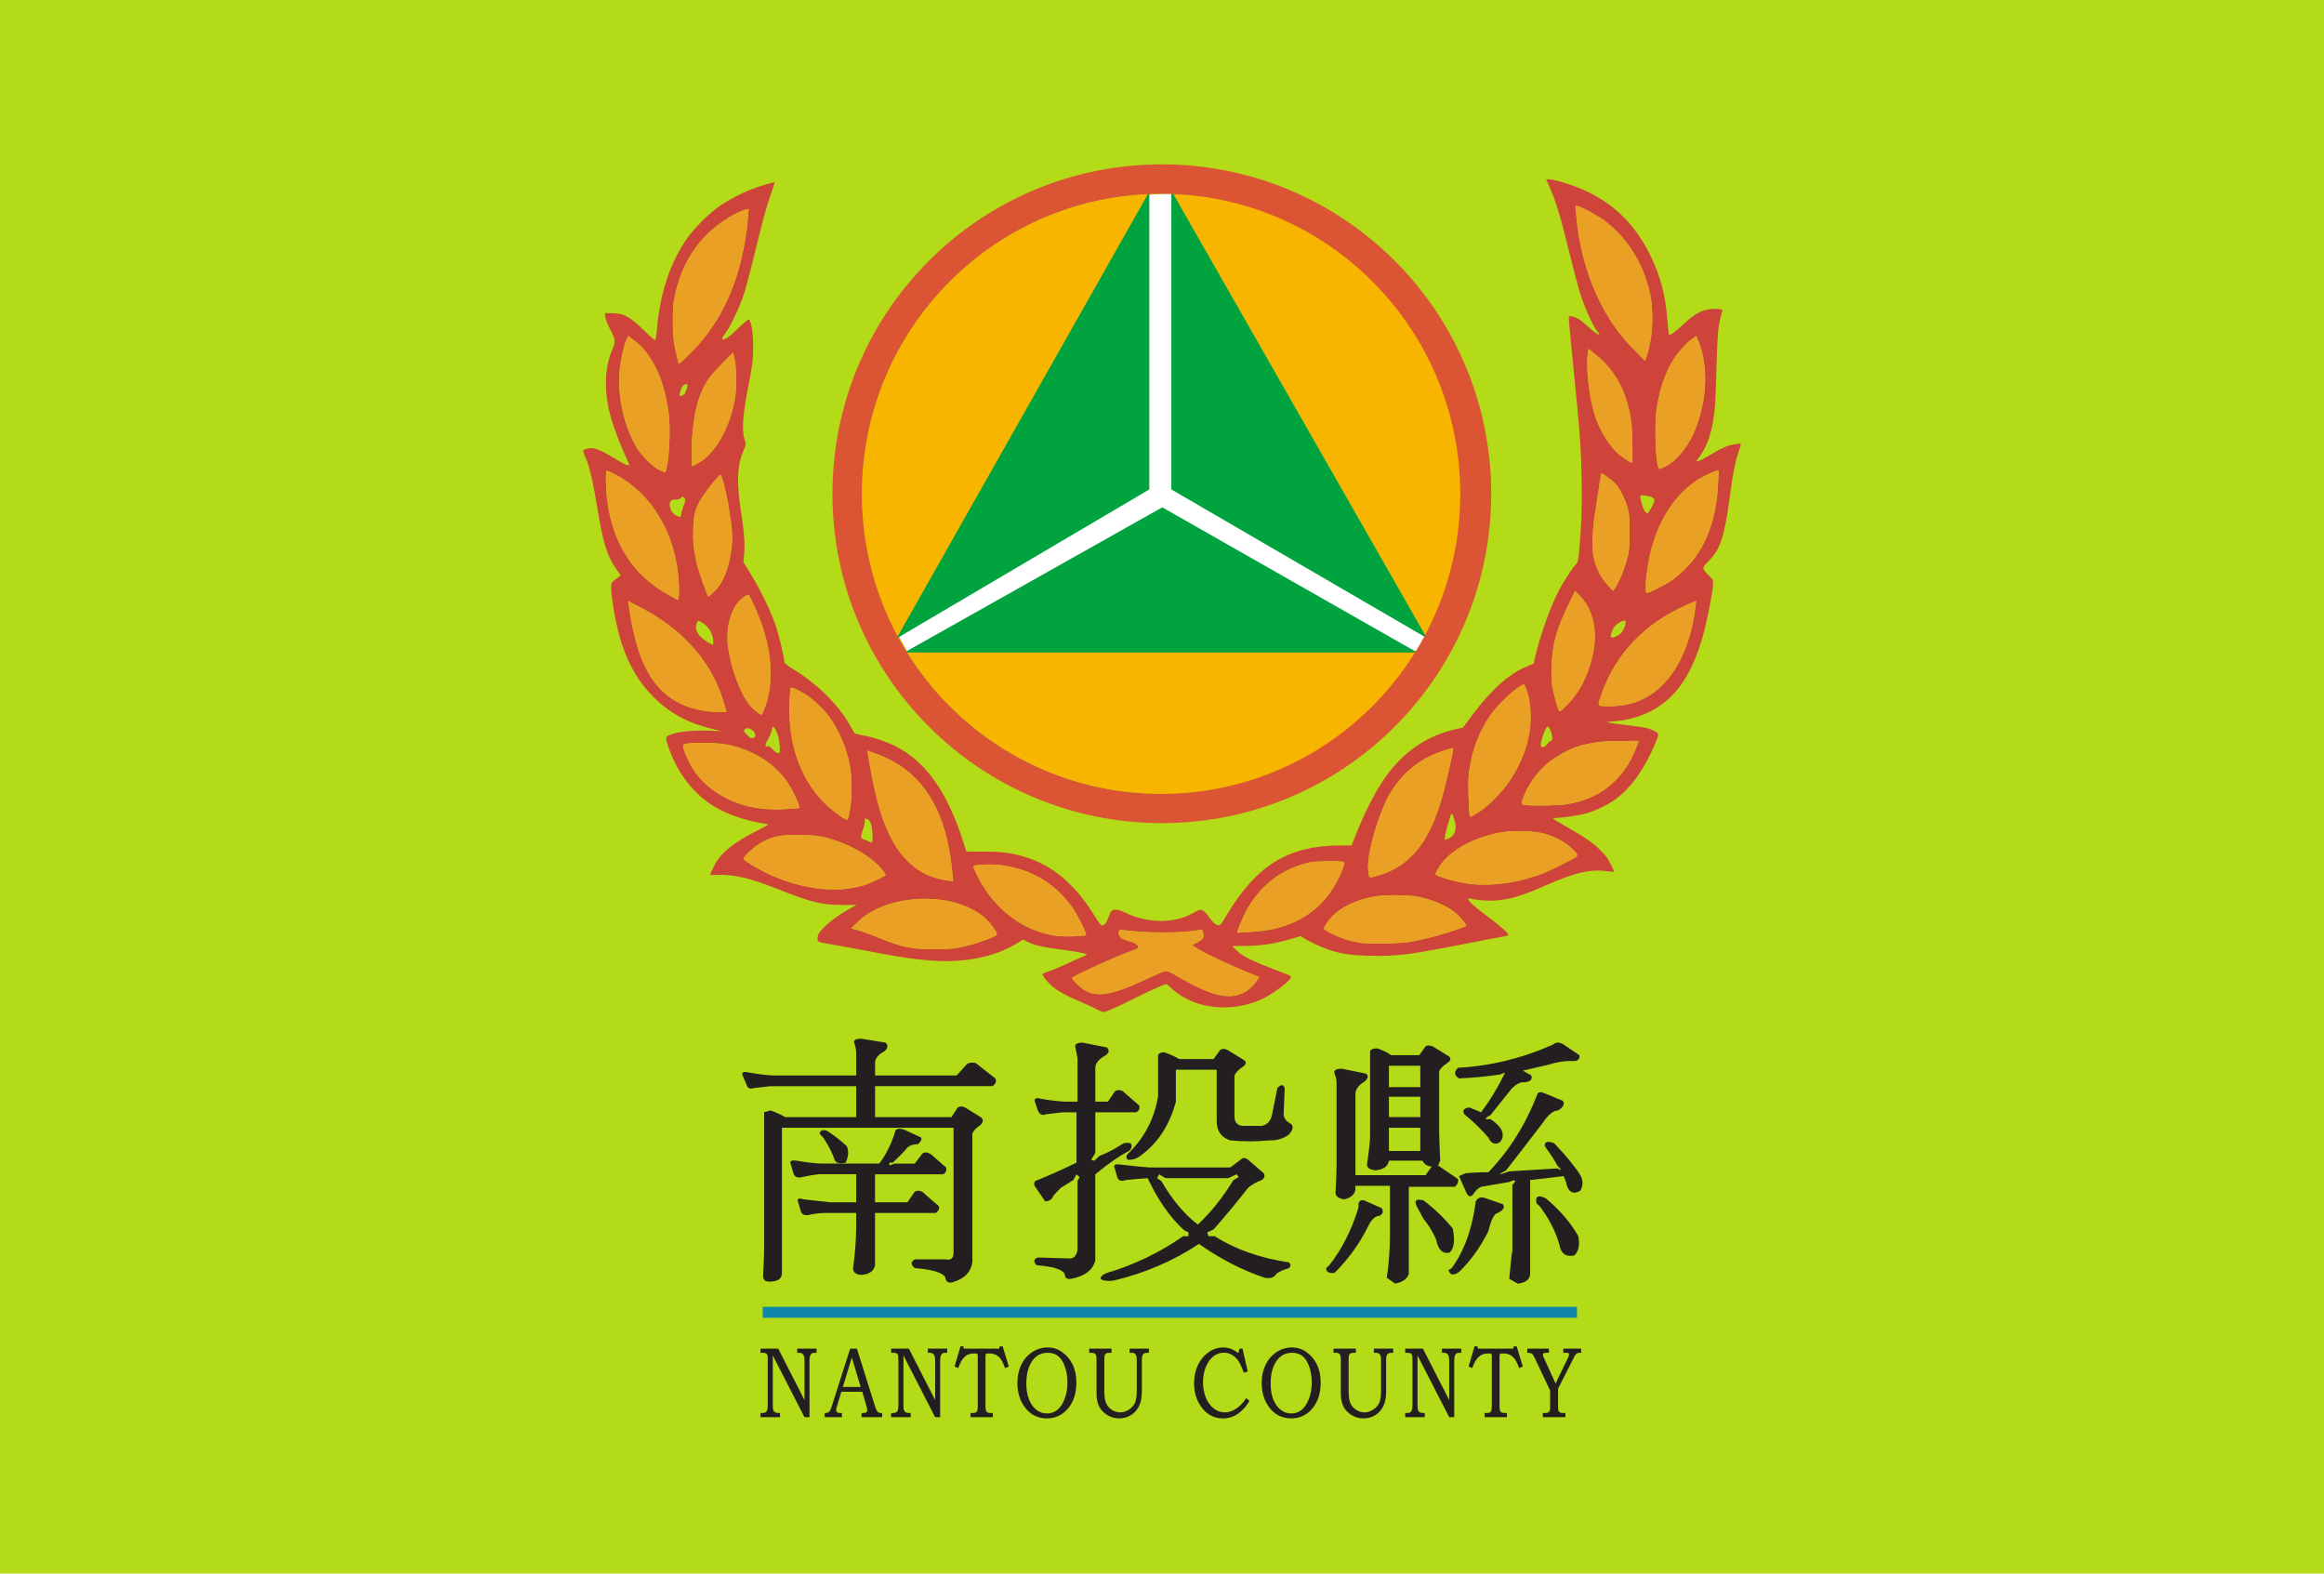 <svg height="113.295mm" viewBox="0 0 167.346 113.295" width="167.346mm" xmlns="http://www.w3.org/2000/svg"><g transform="translate(85.941 81.683)"><path d="m81.405-81.683h-167.346v113.295h167.346z" fill="#b3db18"/><g transform="translate(2.585)"><path d="m-9.472-8.976c-.139-.082-.691-.339-1.228-.571-1.199-.517-1.758-.835-2.19-1.243-.377-.356-.624-.718-.542-.794.03-.028.211-.096.402-.151.191-.055.686-.259 1.102-.454s.978-.448 1.25-.562c.346-.145.46-.218.378-.242-.408-.119-.751-.18-1.819-.322-1.336-.178-1.973-.325-2.427-.56l-.305-.158-.513.308c-1.577.948-3.689 1.37-6.028 1.206-1.335-.094-2.232-.229-4.895-.735-1.178-.224-2.354-.438-2.614-.477-.665-.098-.756-.143-.756-.376 0-.283.129-.488.576-.916.434-.415 1.132-.906 1.809-1.274l.429-.233-1.045-.001c-1.502-.002-2.208-.177-4.698-1.166-1.922-.764-3.162-1.051-4.277-.993-.297.016-.541.014-.541-.003 0-.017.116-.271.257-.563.472-.976 1.349-1.712 3.102-2.603.479-.244.862-.452.85-.464s-.305-.069-.651-.128c-1.33-.226-2.762-.786-3.651-1.428-1.338-.966-2.333-2.349-2.896-4.027-.252-.751-.255-.742.304-.938.499-.176 1.595-.27 2.653-.23l.882.034-.63-.147c-1.703-.397-3.045-1.108-4.198-2.223-1.062-1.028-1.861-2.35-2.373-3.929-.392-1.208-.766-3.221-.766-4.123 0-.272.048-.332.532-.672l.162-.114-.276-.39c-.72-1.017-.989-1.888-1.452-4.704-.29-1.761-.535-2.786-.821-3.434-.088-.198-.159-.398-.159-.444 0-.118.47-.232.756-.183.316.053.851.313 1.537.745.529.334.956.53 1.018.468.015-.015-.089-.28-.232-.589-.396-.854-.853-2.049-1.058-2.764-.538-1.877-.507-3.636.087-4.981.234-.528.21-.74-.158-1.44-.174-.33-.333-.728-.355-.885l-.039-.284h.482c.887 0 1.3.222 2.393 1.288.377.368.717.658.756.646.041-.013.089-.285.116-.648.196-2.637.971-4.981 2.232-6.749.516-.723 1.64-1.819 2.363-2.302.648-.433 1.548-.901 2.258-1.171.585-.223 1.581-.521 1.619-.484.014.014-.115.431-.285.928-.353 1.029-.508 1.602-1.207 4.462-.275 1.126-.616 2.387-.758 2.802-.306.897-.967 2.26-1.323 2.726-.181.237-.23.342-.17.365.176.068.454-.122 1.121-.765.38-.366.724-.654.766-.641.178.057.316.868.319 1.873.004 1.051-.029 1.316-.403 3.25-.375 1.94-.425 2.994-.172 3.615.082.2.074.244-.117.689-.457 1.064-.509 2.282-.188 4.351.231 1.483.299 2.384.234 3.085l-.055.594.538.883c.743 1.22 1.454 2.694 1.798 3.728.26.782.61 2.265.61 2.583 0 .087.17.228.583.483 1.806 1.118 3.207 2.485 4.107 4.009.189.32.352.605.362.634.01.029.259.098.554.153.59.11.684.135 1.417.38 2.71.905 4.555 3.196 5.855 7.27l.231.724 1.24.004c1.343.004 1.996.088 2.971.382 2.032.614 3.659 2.004 5.09 4.348.197.323.395.587.441.587.189.001.325-.145.452-.487.211-.569.279-.646.571-.646.153 0 .394.072.613.182.903.455 2.014.685 2.972.614.903-.067 1.453-.24 2.248-.707.271-.159.49-.075.759.289.407.552.553.694.745.73.189.035.201.021.691-.793 2.104-3.494 4.383-4.905 7.97-4.936l.981-.009.273-.693c.682-1.732 1.471-3.261 2.215-4.295 1.29-1.793 2.98-2.928 5.042-3.386l.487-.108.737-.986c1.308-1.749 2.62-2.91 3.864-3.419l.484-.198.111-.48c.362-1.558 1.139-3.722 1.744-4.856.33-.619.944-1.551 1.203-1.827.128-.136.158-.264.223-.945.165-1.733.215-3.107.181-5.069-.041-2.359-.117-3.419-.581-8.004-.189-1.873-.344-3.509-.344-3.635 0-.225.004-.228.205-.19.351.067.669.264 1.158.718.432.401.841.687.841.589 0-.022-.073-.127-.163-.234-.269-.32-.877-1.656-1.181-2.595-.157-.485-.541-1.921-.854-3.192-.614-2.496-.94-3.579-1.365-4.539l-.272-.614.17.001c.499.002 2.002.489 2.928.95 1.965.977 3.399 2.457 4.42 4.56.741 1.526 1.092 2.909 1.231 4.842.032.447.069.823.083.836.077.077.43-.174 1.031-.735.815-.761 1.334-1.052 1.979-1.112.23-.021.517-.02.638.003l.22.041-.115.437c-.2.761-.25 1.303-.309 3.37-.083 2.868-.116 3.419-.253 4.21-.194 1.126-.518 1.959-1.017 2.619-.221.292-.233.325-.105.285.209-.065.568-.252 1.048-.546.657-.403 1.119-.6 1.595-.681.241-.041.453-.06.471-.042.018.018-.055.286-.162.597-.254.741-.402 1.496-.637 3.257-.38 2.849-.677 3.747-1.514 4.584-.504.504-.504.539.001 1.036.29.285.319.341.319.598 0 .41-.338 2.219-.624 3.341-1.014 3.976-2.816 5.965-5.886 6.498-.308.053-.704.099-.882.102-.296.005-.307.01-.133.064.104.032.68.115 1.279.184 1.258.145 1.549.202 1.932.382.44.207.442.217.155.908-.764 1.835-1.685 3.141-2.83 4.013-.562.428-1.553.9-2.273 1.082-.537.136-1.39.259-2.104.304-.249.016-.24.022.693.561 1.541.89 1.981 1.191 2.52 1.722.4.394.569.619.776 1.033.145.291.254.539.242.551-.012.012-.26-.009-.552-.045-1.207-.152-2.245.095-4.435 1.057-1.675.736-2.468.972-3.561 1.06-.478.039-1.357-.029-1.808-.14-.083-.02-.142-.006-.142.036 0 .147.443.542 1.476 1.316.943.707 1.498 1.216 1.416 1.299-.015.015-.296.073-.625.129-.329.056-1.519.283-2.644.505-3.89.766-4.8.879-6.707.833-1.417-.035-2.036-.129-3.03-.461-.5-.167-1.302-.544-1.724-.81l-.228-.144-.752.217c-1.189.342-2.059.475-3.19.485l-.989.009.233.241c.492.506 1.018.769 3.288 1.64.866.332.84.296.472.673-.373.382-1.358 1.053-1.889 1.287-.946.417-1.994.62-2.96.575-1.43-.068-2.574-.519-3.56-1.405l-.317-.285-.518.205c-.285.113-1.056.474-1.714.803-1.43.715-2.136 1.023-2.32 1.015-.075-.003-.249-.073-.388-.155zm10.392-1.185c.409-.187.755-.486 1.047-.906l.186-.268-.145-.057c-1.7-.663-4.08-1.781-4.488-2.108l-.187-.149.327-.166c.44-.223.554-.401.454-.705l-.076-.23-.292.042c-.892.128-1.419.161-2.527.16-1.124-.001-1.66-.032-2.749-.157-.352-.04-.391-.033-.427.081-.064.2.069.45.293.548.113.05.369.136.568.19.361.099.643.354.514.466-.031.027-.382.171-.781.321-1.15.432-3.968 1.726-3.968 1.821 0 .126.632.744.923.902.941.511 1.956.334 4.299-.747 1.753-.809 1.452-.788 2.524-.174 2.228 1.278 3.495 1.597 4.504 1.136zm-21.493-3.192c.886 0 1.873-.234 3.055-.669.566-.208.771-.312.771-.389 0-.185-.431-.784-.836-1.161-.498-.465-1.427-.935-2.257-1.143-2.526-.633-5.439-.042-6.911 1.402l-.482.474.22.059c.641.172 1.145.353 2.168.778 1.877.748 2.633.648 4.271.649zm33.646-.525c.968-.175 2.358-.542 3.192-.842l.799-.287-.1-.194c-.055-.107-.279-.368-.497-.58-.619-.599-1.595-1.06-2.809-1.325-.739-.162-2.636-.162-3.375 0-1.256.274-2.166.711-2.835 1.36-.286.278-.642.792-.642.929 0 .045.29.222.646.394.64.311 1.307.517 2.032.63.584.091 2.925.036 3.588-.084zm-23.419-.467c.068-.038-.001-.225-.318-.864-.223-.449-.533-.99-.689-1.203-1.267-1.726-3.037-2.749-5.166-2.986-.761-.085-1.928-.027-1.928.095 0 .044.153.38.34.748 1.203 2.367 3.295 3.937 5.675 4.258.478.065 1.946.031 2.087-.048zm12.87-.332c2.727-.406 4.622-1.882 5.603-4.365.139-.352.177-.517.13-.565-.098-.098-1.963-.089-2.427.012-2.004.436-3.517 1.563-4.58 3.414-.158.274-.552 1.19-.647 1.502l-.046.15.778-.044c.428-.024.963-.071 1.188-.105zm-29.835-3.047c.338-.051.834-.166 1.102-.256.472-.158 1.464-.645 1.464-.719 0-.02-.141-.21-.314-.423-.624-.771-1.972-1.61-3.26-2.03-1.061-.346-1.515-.414-2.756-.414-1.291 0-1.761.095-2.579.521-.5.261-1.403 1.085-1.325 1.211.084.136.964.677 1.623.997 1.996.972 4.239 1.386 6.045 1.113zm47.301-.386c.749-.103 1.872-.406 2.656-.717.512-.203 2.109-1.004 2.319-1.163.157-.119.081-.247-.413-.695-.46-.417-1.186-.791-1.91-.983-.696-.185-2.164-.232-2.989-.097-2.117.347-3.982 1.417-4.643 2.662l-.204.384.316.131c.174.072.521.187.771.256 1.399.382 2.494.441 4.097.221zm-39.918-.544c-.101-1.025-.24-1.909-.41-2.616-.77-3.202-2.459-5.216-5.181-6.177l-.554-.195.034.204c.476 2.88.878 4.408 1.513 5.756.714 1.516 1.682 2.534 2.886 3.035.472.196 1.186.373 1.542.382l.208.005-.039-.394zm30.577.024c1.044-.301 1.801-.74 2.508-1.454 1.032-1.042 1.779-2.607 2.365-4.956.317-1.268.624-2.732.582-2.774-.056-.056-1.216.347-1.706.594-1.328.668-2.342 1.689-3.065 3.09-.685 1.475-1.344 3.62-1.347 4.888.052.834.014.799.663.612zm-36.351-3.02c-.032-.672-.139-.953-.407-1.075-.141-.064-.147-.056-.147.181 0 .137-.057.392-.126.568-.069.176-.126.402-.126.504 0 .159.032.193.236.25.13.036.279.093.331.127.241.158.27.09.239-.555zm41.475.343c.459-.192.626-.669.448-1.281-.199-.685-.213-.681-.445.113-.22.753-.32 1.254-.252 1.254.022 0 .134-.039.248-.087zm-43.164-1.692c.239-1.11.244-2.813.01-3.831-.265-1.154-.728-2.231-1.343-3.123-.429-.622-1.31-1.455-1.912-1.807-.503-.294-.89-.456-.95-.397-.018.018-.053.382-.077.809-.172 3.038.704 5.672 2.479 7.456.521.524 1.463 1.224 1.646 1.224.042 0 .108-.149.148-.331zm45.67-.434c.572-.422 1.459-1.365 1.889-2.009 1.012-1.518 1.52-3.061 1.522-4.626.001-.835-.121-1.552-.363-2.126-.098-.233-.103-.236-.274-.147-.617.319-1.785 1.447-2.322 2.244-.708 1.049-1.185 2.264-1.412 3.595-.116.68-.128.94-.098 2.039.019.693.054 1.336.077 1.43l.042.171.261-.131c.143-.072.449-.27.68-.44zm-49.802-.028.558-.039-.039-.198c-.064-.329-.59-1.361-.924-1.81-.949-1.28-2.408-2.176-4.152-2.549-.841-.18-2.937-.197-3.213-.027-.207.128.448 1.566 1.038 2.282.928 1.125 2.41 1.959 4.003 2.253.504.093 1.508.17 1.887.145.156-.01.534-.036.841-.058zm55.799-.316c1.382-.218 2.474-.726 3.361-1.564.779-.735 1.279-1.504 1.692-2.602l.148-.394h-.666c-.91.039-1.3-.018-2.109.065-1.505.212-2.093.41-3.362 1.226-.832.535-1.696 1.601-2.094 2.581-.273.673-.27.713.061.742.765.069 2.374.039 2.968-.055zm-56.641-3.946c-.001-.66-.214-1.408-.459-1.611-.076-.063-.096-.032-.122.193-.017.148-.117.41-.222.583s-.208.389-.228.479c-.033.149-.021.161.123.134.127-.024.207.022.393.228.14.156.289.259.374.26.125.001.142-.03.141-.266zm55.258-.394c.092-.121.213-.22.267-.22.235 0-.025-1.01-.265-1.033-.095-.009-.467.975-.468 1.238-.001.207.017.236.149.236.097 0 .209-.077.318-.22zm-57.163-.449c.284-.076.096-.515-.282-.659-.119-.045-.198-.036-.308.036-.163.107-.174.079.201.497.159.177.175.182.389.125zm.797-2.117c.3-.768.432-1.54.432-2.535 0-1.315-.239-2.491-.805-3.97-.22-.575-.674-1.566-.759-1.66-.063-.069-.434.169-.689.442-.344.368-.55.793-.731 1.508-.126.498-.149 1.166-.08 1.747.139 1.114.643 2.904 1.42 4.046.276.393.813.863 1.002.875.018.001.114-.203.212-.454zm-2.867-.189c-.849-3.084-2.932-5.481-6.222-7.159l-.741-.378.089.58c.433 2.82 1.109 4.572 2.212 5.731 1.038 1.091 2.468 1.656 4.241 1.676l.547.006-.126-.457zm60.642-.039c.724-.724 1.235-1.589 1.623-2.747.689-2.06.455-3.908-.642-5.068l-.386-.408-.477.975c-.855 1.748-1.163 2.863-1.218 4.407-.027.748-.011 1.116.068 1.574.086.497.356 1.472.459 1.653.056.1.155.034.574-.386zm4.137-.013c2.464-.418 4.252-2.573 4.937-5.948.125-.617.255-1.54.216-1.54-.011 0-.305.126-.654.279-3.057 1.345-5.133 3.528-6.163 6.48-.275.788-.275.788.2.811.517.025.999-.002 1.464-.081zm-65.608-4.678c-.059-.569-.396-1.056-.919-1.326-.171-.088-.183-.085-.251.065-.163.358-.056.721.316 1.076.207.197.723.522.833.523.031 0.0.04-.151.021-.338zm65.059-.285c.129-.066.282-.173.341-.238.146-.161.302-.547.302-.747 0-.141-.02-.158-.142-.12-.41.126-.675.361-.831.735-.2.48-.102.59.33.37zm-67.535-3.785c-.181-3.574-1.95-6.538-4.731-7.928-.215-.108-.421-.196-.457-.196-.086 0-.085 1.083.002 1.876.365 3.346 1.881 5.703 4.607 7.161l.522.279.047-.234c.026-.129.03-.56.01-.958zm2.58.551c.623-.629.992-1.55 1.212-3.028.135-1.341-.066-1.999-.227-3.191-.217-1.193-.448-2.043-.562-2.16-.053-.054-.821.872-1.259 1.52-.675.998-.69 1.554-.715 2.833-.013.655.112 1.298.242 1.949.114.553.786 2.47.866 2.47.029 0.0.228-.177.443-.393zm67.971-.234c.889-.448 1.402-.826 2.057-1.511 1.365-1.429 2.119-3.473 2.227-6.042l.038-.907-.183.044c-.101.024-.389.141-.641.259-1.936.909-3.392 2.883-4.051 5.491-.325 1.286-.488 3.042-.282 3.042.049 0 .425-.169.834-.376zm-2.768-.681c.153-.321.367-.916.475-1.323.187-.705.196-.795.2-1.998.004-1.134-.011-1.31-.141-1.763-.189-.657-.514-1.309-.845-1.695-.249-.291-.98-.827-1.043-.765-.016.016-.094.476-.175 1.024-.081.547-.206 1.364-.279 1.814-.193 1.193-.235 2.507-.1 3.182.146.729.501 1.438.989 1.975l.394.433.124-.149c.068-.082.249-.412.402-.733zm-67.621-4.564c-0-.078.076-.36.171-.626.165-.467.167-.489.058-.609-.111-.123-.115-.123-.234-.004-.074.074-.208.121-.345.121-.349 0-.468.093-.468.365 0 .317.184.639.445.779.283.152.374.145.373-.027zm69.827-.453c.113-.186.222-.424.243-.528.033-.166.013-.202-.161-.292-.232-.12-.791-.2-.836-.12-.06.107.205.994.34 1.138.075.08.153.145.173.144.02-.001.129-.154.241-.341zm-70.805-3.294c.146-.919.194-2.526.102-3.385-.267-2.493-1.175-4.463-2.513-5.45l-.421-.311-.116.258c-.191.427-.412 1.401-.488 2.151-.183 1.815.258 3.93 1.151 5.514.352.625 1.144 1.437 1.657 1.7.208.107.41.195.449.197.042.002.115-.273.178-.674zm71.893.235c.663-.334 1.404-1.181 1.905-2.175.088-.175.262-.61.386-.967.698-2.004.71-4.278.032-5.908l-.137-.328-.265.183c-.43.296-1.178 1.14-1.48 1.671-.554.972-.916 2.094-1.109 3.432-.187 1.295-.044 4.282.205 4.282.048 0 .257-.086.464-.19zm-69.512-.333c1.187-.759 2.19-2.642 2.497-4.684.1-.669.084-1.998-.032-2.61-.055-.29-.107-.534-.116-.543-.034-.034-1.428 1.418-1.708 1.78-1.07 1.536-1.214 3.519-1.278 4.983l.021 1.393.143-.054c.079-.03.291-.149.472-.265zm67.1-1.319c-.025-1.084-.063-1.555-.168-2.081-.381-1.906-1.177-3.276-2.523-4.347l-.473-.376-.057.498c-.125 1.086.16 3.302.574 4.463.371 1.038 1.067 2.136 1.665 2.626.321.263.871.62.955.62.036 0 .046-.553.026-1.401zm-68.258-3.544c.083-.079.267-.666.223-.714-.012-.013-.095-.005-.186.018-.171.043-.293.26-.367.655-.036.194-.029.206.102.166.078-.023.18-.079.228-.125zm.622-3.142c1.665-1.741 2.757-3.776 3.418-6.369.251-.985.467-2.284.541-3.266l.043-.56-.183.046c-.694.173-1.921.933-2.687 1.665-1.241 1.186-2.046 2.679-2.448 4.542-.118.545-.143.86-.145 1.795-.002 1.147.041 1.527.292 2.564l.133.549.233-.184c.128-.101.49-.453.804-.782zm68.924-.635c.173-.842.187-2.394.029-3.212-.439-2.271-1.601-4.196-3.306-5.481-.492-.371-1.569-.961-1.956-1.072l-.151-.043.044.59c.156 2.114.721 4.29 1.576 6.069.733 1.526 1.509 2.629 2.696 3.831l.694.703.123-.378c.068-.208.181-.661.252-1.008z" fill="#ce433a" stroke-width=".063"/><g transform="translate(-1.999)"><g fill="#231f20" fill-rule="evenodd"><path d="m-22.091-.133c.026-.281.253-.352.681-.212l1.204.56c.075.115 0 .28-.224.485-.429 0-.731.141-.906.422-.302.322-.602.627-.903.902h-.224c-.078.188-.029.233.15.141l.223-.069h1.432l.528-.699c.151-.138.351-.138.605 0l1.127.978c.05.233-.023.394-.226.489h-4.894v2.019h2.333l.528-.767c.151-.092.325-.092.528 0l1.207 1.047c.047.188-.026.348-.226.487h-4.37v3.763c-.077.418-.404.649-.98.696-.403-.023-.601-.186-.601-.488.148-1.068.223-2.09.223-3.067v-.906h-2.183c-.401 0-.805.045-1.205.138-.327.071-.528-.019-.602-.277l-.226-.767c0-.138.15-.163.449-.07.805.093 1.434.164 1.885.209h1.882v-2.019h-2.711c-.403.046-.802.116-1.205.208-.326.072-.526-.025-.602-.278l-.225-.77c0-.138.15-.183.453-.138.803.138 1.428.211 1.882.211h4.069c.452-.582.829-1.324 1.127-2.229m-4.897-.14c.504.324.979.697 1.433 1.113.151.35.127.746-.074 1.184-.478.117-.754.026-.829-.275-.152-.442-.405-.932-.753-1.468l-.302-.346c.05-.233.226-.302.526-.207m4.221-6.342c.201.185.176.395-.078.626-.451.233-.675.512-.675.836v.904h5.874l.754-.833c.151-.092.35-.116.604-.071l1.429 1.117c.099.23.026.416-.225.557h-8.437v2.229h5.499l.451-.695c.15-.094.328-.094.528 0l1.128.695c.202.139.202.327 0 .557-.299.188-.5.394-.601.627v9.27c-.102.673-.526 1.137-1.28 1.39-.401.164-.628.047-.678-.346-.251-.325-.982-.535-2.186-.627-.3-.255-.3-.465 0-.628h2.26c.352.072.531-.093.531-.487v-8.991h-12.357v10.454c0 .42-.302.626-.904.626-.302 0-.454-.137-.454-.415.052-.975.076-1.674.076-2.091v-9.688l.454-.137c.501.184.853.348 1.052.487h5.122v-2.229h-6.175c-.352.045-.756.093-1.207.139-.275.093-.453 0-.526-.28l-.301-.695c-.027-.188.149-.235.528-.141.803.141 1.407.207 1.807.207h5.874v-1.599c0-.258-.048-.513-.149-.767-.049-.188.125-.281.528-.281z"/><path d="m-9.01 2.863-.229.418c-.3.184-.6.37-.901.556l-.53.558c-.1.279-.3.416-.6.416l-.756-1.113c-.074-.233 0-.373.228-.417 1.004-.418 1.932-.837 2.788-1.257v-3.623h-.981c-.401.047-.803.097-1.205.14-.278.117-.478.023-.603-.277l-.228-.697c0-.185.152-.233.453-.138.803.138 1.433.207 1.885.207h.751v-3.135c-.051-.255-.1-.507-.152-.769-.074-.229.101-.344.53-.344l1.731.344c.201.188.178.375-.075.562-.501.277-.752.58-.752.906v2.437h.905l.525-.767c.152-.09.328-.09.528 0l1.207 1.046c.05.235-.027.395-.225.487h-2.94v2.928l-.302.49.225.067.377-.347c.553-.21 1.13-.512 1.734-.906.149-.045.325-.045.526 0 .101.231.05.417-.151.558-.678.348-1.481.906-2.41 1.673v6.203c-.177.693-.752 1.137-1.734 1.323-.298.043-.45-.047-.45-.28-.101-.372-.781-.603-2.035-.697-.25-.256-.226-.442.076-.558l2.409.07c.253-.07.402-.279.453-.628v-4.947l.152-.278zm13.334.418c-.377.138-.703.327-.98.556-.755.974-1.583 1.976-2.486 2.998l-.452.21.074.278h.452c1.508.953 3.29 1.579 5.35 1.883.152.136.152.276 0 .416-.45.137-.751.277-.904.417-.15.257-.427.35-.829.279-1.605-.534-3.189-1.348-4.744-2.441-1.857 1.234-3.919 2.119-6.179 2.649-.452.045-.755 0-.903-.137 0-.164.149-.303.451-.42 1.959-.58 3.793-1.462 5.498-2.647h.379v-.278l-.302-.139c-1.005-.91-1.884-2.162-2.636-3.762-.652.044-1.184.091-1.584.138-.325.114-.528.045-.602-.21l-.225-.767c0-.139.15-.183.452-.139.802.092 1.505.164 2.109.21h5.8l.829-.626c.126-.097.275-.072.454.07l1.13.975c.101.186.047.349-.151.487m-2.036 0 .379-.21-.151-.208-.604.28h-4.52l-.451-.28-.152.28.305.206c.802 1.372 1.68 2.419 2.634 3.135.956-.905 1.809-1.973 2.56-3.204m-5.424-8.989c.051-.139.2-.211.452-.211.502.186.854.351 1.056.489h2.485l.452-.627c.15-.14.353-.14.602 0l1.132.696c.198.138.174.305-.076.489-.301.187-.503.397-.605.624v2.929c0 .442.203.673.605.697h1.356c.401-.07.652-.348.752-.838l.377-1.88c.252-.28.425-.28.528 0l-.076 1.88c0 .278.175.512.528.698.201.162.151.417-.152.769-.403.299-.878.438-1.429.418-.905.09-1.836.09-2.79 0-.65-.211-.978-.673-.978-1.395v-3.694h-2.94v2.298c-.451 1.698-1.304 2.998-2.56 3.904-.275.21-.577.302-.906.28-.15-.167-.124-.325.077-.49 1.155-1.138 1.858-2.51 2.109-4.109z"/><path d="m15.971 4.743c.753.56 1.455 1.231 2.109 2.021.175.859.102 1.44-.226 1.742-.501.113-.829-.21-.979-.975-.252-.555-.552-1.046-.903-1.465l-.451-.833c-.253-.467-.101-.628.451-.49m6.782 5.994-.605-.349c.101-1.118.177-1.79.226-2.023v-4.737c.327-.348.25-.418-.226-.21l-2.031.352c-.203.088-.378.253-.528.485-.203.28-.378.256-.528-.069l-.528-1.186.452-.207c.402-.046.954-.072 1.657-.072 1.506-1.555 2.686-3.434 3.542-5.644.076-.137.226-.163.451-.068l1.356.557c.175.207.075.44-.304.697-.35 0-.725.3-1.129.905-.852 1.113-1.732 2.256-2.637 3.414-.653.35-.576.371.226.072l3.466-.211c.326.185.326.117 0-.207-.151-.304-.451-.769-.905-1.396-.024-.325.201-.395.678-.207.903.954 1.535 1.721 1.884 2.299.203.371.203.742 0 1.112-.553.328-.903.096-1.056-.695l-.148-.349-2.411.28v6.828c-.073.371-.375.583-.903.628m-3.014-5.926c.15-.276.401-.351.754-.206l1.204.418c.151.232.024.44-.377.626-.25.045-.477.488-.678 1.327-.602 1.182-1.305 2.158-2.109 2.922-.401.282-.653.232-.753-.14l.226-.137c.903-1.233 1.482-2.834 1.734-4.81m3.542-8.569c-.304-.047-.63.117-.981.487l-1.508 1.882c-.451.233-.451.326 0 .278.303.188.554.419.753.697.203.373.177.695-.073.975-.351.21-.629.093-.829-.347-.525-.605-1.104-1.163-1.733-1.674-.152-.277-.026-.442.376-.485l.833.345c.651-.855 1.228-1.809 1.73-2.856l-.377.141c-.955.139-1.933.231-2.938.278-.351-.212-.376-.466-.077-.766 2.311-.119 4.595-.674 6.855-1.674.204-.187.452-.187.756 0l1.13.767c.049.323-.152.464-.604.415-.526 0-1.078.096-1.657.28l-1.808.417.604.347c.101.282-.05.442-.451.49m1.505 8.363c1.003.835 1.784 1.742 2.333 2.717.127.649.026 1.114-.301 1.394-.604.118-.953-.143-1.055-.765-.275-.975-.752-1.905-1.429-2.789l-.226-.207c-.099-.513.125-.629.678-.35m-11.978 1.253c-.302 0-.579.254-.828.769-.604 1.227-1.409 2.343-2.414 3.342-.402.047-.602-.071-.602-.347l.228-.209c.901-1.137 1.608-2.53 2.11-4.18-.054-.375.074-.537.375-.49l1.28.56c.15.231.102.418-.15.556m.677-4.667h2.26v-1.676h-2.26zm0-2.44h2.26v-1.464h-2.26zm0-2.159h2.26v-1.536h-2.26zm1.432 7.179v6.268c-.126.372-.452.603-.981.699l-.603-.419c.152-1.068.225-2.067.225-2.996v-3.624h-2.485v.28c-.076.371-.351.602-.828.695-.402-.068-.604-.232-.604-.486.05-.976.076-1.673.076-2.091v-5.786c0-.253-.05-.486-.152-.691-.072-.235.102-.352.528-.352l1.734.352c.2.133.176.322-.074.552-.452.28-.679.582-.679.906v5.855h5.047l.452-.628c-.3 0-.525-.139-.675-.419h-2.413c-.076.419-.403.651-.979.697-.401-.046-.601-.182-.601-.417.15-1.021.225-1.72.225-2.092v-6.061c.048-.139.225-.21.528-.21.499.189.827.35.977.49h2.033l.453-.628c.102-.094.278-.094.528 0l1.131.696c.2.139.174.302-.077.487-.35.231-.552.442-.602.627v4.253c0 .397.025 1.113.076 2.158l-.152.351 1.432.974c.051.184-.023.372-.223.56z"/></g><path d="m-31.605 12.405h58.633v.791h-58.633z" fill="#0f87aa"/><g fill="#231f20"><path d="m-31.766 15.418h1.276l1.893 3.702v-2.817c0-.169-.014-.29-.042-.363-.028-.074-.07-.13-.126-.168-.055-.038-.138-.057-.247-.057h-.108v-.297h1.39v.297h-.074c-.123 0-.206.012-.249.035-.061.033-.107.094-.138.182-.031.088-.046.211-.046.37v4.052h-.361l-2.282-4.449v3.525c0 .196.005.315.015.357.014.054.04.104.076.149s.08.075.13.092c.049.017.15.026.301.028v.297h-1.408v-.297h.074c.144 0 .241-.017.291-.049.051-.033.09-.09.118-.17.028-.08.042-.216.042-.407v-3.128c0-.197-.004-.317-.012-.36-.018-.08-.052-.139-.103-.174-.051-.036-.152-.053-.303-.053h-.108z"/><path d="m-25.835 18.178h1.285l-.64-2.123zm.525-2.76h.488l1.295 4.127c.064.207.128.345.192.412.065.067.152.101.261.101h.066v.297h-1.481v-.297c.048-.005.095-.007.14-.007.095 0 .158-.012.188-.036.058-.045.086-.102.086-.17 0-.05-.028-.171-.084-.365l-.276-.956h-1.508l-.325 1.069c-.034.111-.051.188-.051.23 0 .047.011.088.031.124.021.035.049.061.085.079.036.018.093.026.173.026.054 0 .097.001.131.004v.297h-1.244v-.297c.115 0 .199-.013.249-.041.051-.027.095-.07.133-.131.038-.06.087-.187.149-.38z"/><path d="m-22.358 15.418h1.276l1.893 3.702v-2.817c0-.169-.014-.29-.042-.363-.028-.074-.07-.13-.126-.168-.055-.038-.138-.057-.247-.057h-.108v-.297h1.39v.297h-.074c-.123 0-.206.012-.249.035-.061.033-.107.094-.138.182-.031.088-.046.211-.046.37v4.052h-.361l-2.282-4.449v3.525c0 .196.005.315.015.357.014.054.04.104.076.149s.08.075.13.092c.049.017.15.026.301.028v.297h-1.408v-.297h.074c.144 0 .241-.017.291-.049.051-.033.09-.09.118-.17.028-.08.042-.216.042-.407v-3.128c0-.197-.004-.317-.012-.36-.018-.08-.052-.139-.103-.174-.051-.036-.152-.053-.303-.053h-.108z"/><path d="m-17.364 15.251h.209l.03.167h2.554l.024-.167h.218l.439 1.451-.268.113c-.129-.387-.283-.659-.46-.816-.177-.157-.404-.235-.68-.235-.115 0-.184.006-.206.016-.022.01-.037.029-.047.055-.009.026-.013.109-.013.248v3.426c0 .163.008.273.023.329.015.057.036.1.064.131.028.031.066.053.115.066.049.013.158.021.327.023v.297h-1.605v-.297c.177-.002.285-.009.325-.021.07-.024.12-.069.149-.135.03-.067.045-.189.045-.367v-3.497c0-.109-.005-.175-.013-.198-.009-.023-.026-.042-.051-.055-.025-.013-.076-.02-.154-.02-.217 0-.39.033-.52.099-.13.066-.253.178-.369.336-.115.158-.214.364-.295.616l-.268-.113z"/><path d="m-11.082 15.715c-.311 0-.578.084-.801.253-.223.169-.402.417-.537.745-.134.328-.202.733-.202 1.214 0 .46.066.85.199 1.169.132.32.31.565.533.734.223.17.474.255.754.255.277 0 .522-.083.735-.249.213-.167.39-.428.529-.786.139-.358.209-.755.209-1.191 0-.444-.07-.849-.209-1.217-.12-.316-.278-.55-.476-.701-.197-.151-.442-.226-.735-.226m.001-.382c.38 0 .724.109 1.03.326.333.234.588.537.766.909.178.373.267.805.267 1.295 0 .76-.199 1.379-.597 1.858-.398.479-.906.719-1.523.719-.689 0-1.234-.288-1.636-.864-.328-.47-.492-1.031-.492-1.685 0-.486.092-.922.278-1.308.185-.386.448-.69.788-.915.34-.224.713-.336 1.119-.336"/><path d="m-8.096 15.418h1.608v.297h-.108c-.131 0-.224.015-.28.046-.044.024-.076.064-.098.121-.022.057-.033.171-.033.342v2.225c0 .397.041.691.121.882.081.192.215.352.403.482.188.13.394.195.619.195.226 0 .441-.07.644-.209.203-.14.345-.305.427-.496.081-.191.122-.494.122-.907v-2.14c0-.157-.013-.27-.039-.338-.026-.069-.065-.12-.118-.153-.053-.033-.135-.049-.246-.049h-.116v-.297h1.393v.297h-.095c-.157 0-.265.035-.324.107-.059.071-.088.205-.088.403v2.275c0 .416-.066.762-.197 1.039-.131.277-.322.497-.573.658-.251.162-.542.242-.875.242-.314 0-.601-.083-.862-.248-.261-.165-.452-.371-.574-.617-.122-.247-.183-.556-.183-.929v-2.42c0-.157-.012-.267-.036-.329-.024-.063-.059-.109-.104-.137-.046-.029-.125-.043-.238-.043h-.149z"/><path d="m2.727 15.418h.215l.379 1.645-.277.092c-.149-.38-.263-.635-.34-.764-.127-.21-.286-.377-.476-.499-.19-.123-.399-.184-.628-.184-.268 0-.515.085-.741.257-.226.171-.409.422-.549.753-.14.331-.21.702-.21 1.116 0 .425.071.804.213 1.137.143.333.335.589.577.769.243.18.504.269.785.269.265 0 .535-.09.811-.27.277-.18.516-.432.719-.756l.238.194c-.123.217-.256.401-.399.552-.227.243-.463.422-.707.538-.245.116-.513.174-.806.174-.646 0-1.171-.284-1.575-.853-.334-.472-.501-1.033-.501-1.685 0-.479.092-.913.278-1.301.185-.388.44-.696.765-.925.325-.229.676-.343 1.051-.343.201 0 .387.032.56.097.172.065.347.169.524.313z"/><path d="m6.509 15.715c-.311 0-.578.084-.801.253-.223.169-.402.417-.537.745-.135.328-.202.733-.202 1.214 0 .46.066.85.199 1.169.133.32.31.565.534.734.223.17.474.255.754.255.277 0 .522-.083.735-.249.213-.167.389-.428.529-.786.139-.358.209-.755.209-1.191 0-.444-.07-.849-.209-1.217-.12-.316-.278-.55-.475-.701-.198-.151-.443-.226-.736-.226m.001-.382c.38 0 .724.109 1.03.326.332.234.587.537.766.909.178.373.267.805.267 1.295 0 .76-.199 1.379-.597 1.858-.398.479-.906.719-1.523.719-.688 0-1.234-.288-1.636-.864-.329-.47-.492-1.031-.492-1.685 0-.486.092-.922.278-1.308.185-.386.448-.69.788-.915.34-.224.714-.336 1.119-.336"/><path d="m9.495 15.418h1.608v.297h-.108c-.131 0-.225.015-.28.046-.044.024-.077.064-.098.121-.022.057-.033.171-.033.342v2.225c0 .397.04.691.121.882.08.192.214.352.403.482s.394.195.619.195c.227 0 .441-.07.644-.209.203-.14.345-.305.427-.496.081-.191.122-.494.122-.907v-2.14c0-.157-.013-.27-.039-.338-.026-.069-.065-.12-.118-.153-.053-.033-.135-.049-.246-.049h-.116v-.297h1.393v.297h-.096c-.157 0-.265.035-.324.107-.059.071-.088.205-.088.403v2.275c0 .416-.066.762-.197 1.039-.131.277-.322.497-.573.658-.251.162-.542.242-.874.242-.314 0-.601-.083-.862-.248-.261-.165-.452-.371-.574-.617-.122-.247-.184-.556-.184-.929v-2.42c0-.157-.012-.267-.036-.329-.024-.063-.059-.109-.104-.137-.046-.029-.126-.043-.239-.043h-.149z"/><path d="m14.659 15.418h1.275l1.893 3.702v-2.817c0-.169-.014-.29-.042-.363-.028-.074-.07-.13-.125-.168-.055-.038-.138-.057-.248-.057h-.107v-.297h1.39v.297h-.074c-.122 0-.206.012-.249.035-.061.033-.107.094-.138.182-.031.088-.046.211-.046.37v4.052h-.361l-2.282-4.449v3.525c0 .196.005.315.015.357.014.054.039.104.076.149.036.045.08.075.129.092.05.017.15.026.301.028v.297h-1.408v-.297h.074c.143 0 .24-.017.291-.049.051-.033.09-.09.118-.17.028-.08.042-.216.042-.407v-3.128c0-.197-.004-.317-.012-.36-.018-.08-.052-.139-.103-.174-.05-.036-.152-.053-.303-.053h-.107z"/><path d="m19.652 15.251h.209l.03.167h2.554l.024-.167h.218l.439 1.451-.268.113c-.129-.387-.283-.659-.46-.816-.177-.157-.404-.235-.68-.235-.116 0-.184.006-.206.016-.022.01-.037.029-.046.055-.009.026-.013.109-.013.248v3.426c0 .163.007.273.022.329.015.057.036.1.064.131.028.031.066.053.115.066.049.013.157.021.327.023v.297h-1.605v-.297c.177-.002.285-.009.325-.021.07-.024.119-.069.149-.135.03-.067.045-.189.045-.367v-3.497c0-.109-.005-.175-.014-.198-.009-.023-.026-.042-.05-.055-.025-.013-.076-.02-.154-.02-.217 0-.39.033-.52.099-.131.066-.253.178-.369.336-.115.158-.214.364-.295.616l-.269-.113z"/><path d="m23.449 15.418h1.558v.297h-.176c-.108 0-.177.012-.207.035-.031.024-.046.063-.046.118 0 .048.019.112.056.193.01.019.023.047.039.083l.812 1.783.897-1.851c.036-.076.058-.125.064-.148.007-.023.01-.046.01-.07 0-.033-.007-.061-.022-.084-.015-.023-.038-.04-.07-.052-.02-.005-.076-.007-.167-.007h-.155v-.297h1.287v.297c-.113-.002-.198.006-.252.025-.055.019-.1.049-.134.088-.035.04-.084.123-.148.249l-1.129 2.228v1.242c0 .182.012.3.038.354.025.054.064.094.118.119.054.025.179.037.376.037v.297h-1.626v-.297h.125c.133 0 .222-.014.267-.042s.08-.074.106-.138c.018-.045.027-.155.027-.329l0-1.111-1.101-2.321c-.087-.188-.161-.301-.219-.338-.059-.037-.168-.058-.327-.062z"/></g></g><g transform="matrix(1.644 0 0 1.655 -269.107 -832.914)"><ellipse cx="160.733" cy="475.4" fill="#f8b500" rx="13.142" ry="13.053"/><path d="m149.228 481.629 10.963-19.246.955-.045 11.122 19.34-.33.546-22.367.009z" fill="#fff"/><g clip-rule="evenodd" fill="#00a33e" fill-rule="evenodd"><path d="m172.336 481.673-11.189-19.465v13z"/><path d="m149.109 481.693 11.074-19.439v12.954z"/><path d="m160.75 475.987-11.294 6.314h22.459z"/></g><path d="m160.731 461.066c-7.968 0-14.427 6.414-14.427 14.329 0 7.914 6.459 14.33 14.427 14.33s14.427-6.416 14.427-14.33c.001-7.915-6.459-14.329-14.427-14.329zm-.034 27.388c-7.238 0-13.105-5.846-13.105-13.054s5.867-13.053 13.105-13.053 13.105 5.845 13.105 13.053-5.867 13.054-13.105 13.054z" fill="#db5434"/></g><path d="m.92-10.161c.409-.187.755-.486 1.047-.906l.186-.268-.145-.057c-1.7-.663-4.08-1.781-4.488-2.108l-.187-.149.327-.166c.44-.223.554-.401.454-.705l-.076-.23-.292.042c-.892.128-1.419.161-2.527.16-1.124-.001-1.66-.032-2.749-.157-.352-.041-.391-.033-.427.081-.064.2.069.45.293.548.113.05.369.136.568.19.361.099.643.354.514.466-.031.027-.382.171-.781.321-1.15.432-3.968 1.726-3.968 1.821 0 .126.632.744.923.902.941.511 1.956.334 4.299-.747 1.753-.809 1.452-.788 2.524-.174 2.228 1.278 3.495 1.597 4.504 1.136zm-21.493-3.192c.886 0 1.873-.234 3.055-.669.566-.208.771-.312.771-.389 0-.185-.431-.784-.836-1.161-.498-.465-1.427-.935-2.257-1.143-2.526-.633-5.439-.042-6.911 1.402l-.482.474.22.059c.641.172 1.145.353 2.168.778 1.877.748 2.633.648 4.271.649zm33.646-.525c.968-.175 2.358-.542 3.192-.842l.799-.287-.1-.194c-.055-.107-.279-.368-.497-.58-.619-.599-1.595-1.06-2.809-1.325-.739-.162-2.636-.162-3.375 0-1.256.274-2.166.711-2.835 1.36-.286.278-.642.792-.642.929 0 .045.29.222.646.394.64.311 1.307.517 2.032.63.584.091 2.925.036 3.588-.084zm-23.419-.467c.068-.038-.001-.225-.318-.865-.223-.449-.533-.99-.689-1.203-1.267-1.726-3.037-2.749-5.166-2.986-.761-.085-1.928-.027-1.928.095 0 .044.153.38.34.748 1.203 2.367 3.295 3.937 5.675 4.258.478.065 1.946.031 2.087-.048zm12.87-.332c2.727-.406 4.622-1.882 5.603-4.365.139-.352.177-.517.13-.565-.098-.098-1.963-.089-2.427.012-2.004.436-3.517 1.563-4.58 3.414-.158.274-.552 1.19-.647 1.502l-.046.15.778-.044c.428-.024.963-.071 1.188-.105zm-29.835-3.047c.338-.051.834-.166 1.102-.256.472-.158 1.464-.645 1.464-.719 0-.02-.141-.21-.314-.423-.624-.771-1.972-1.61-3.26-2.03-1.061-.346-1.515-.414-2.756-.414-1.291 0-1.761.095-2.579.521-.5.261-1.403 1.085-1.325 1.211.084.136.964.677 1.623.997 1.996.972 4.239 1.386 6.045 1.113zm47.301-.386c.749-.103 1.872-.406 2.656-.717.512-.203 2.109-1.004 2.319-1.163.157-.119.081-.247-.413-.695-.46-.417-1.186-.791-1.91-.983-.696-.185-2.164-.232-2.989-.097-2.117.347-3.982 1.417-4.643 2.662l-.204.384.316.131c.174.072.521.187.771.256 1.399.382 2.494.441 4.097.221zm-39.918-.544c-.101-1.025-.24-1.909-.41-2.616-.77-3.202-2.459-5.216-5.181-6.177l-.554-.195.034.204c.476 2.88.878 4.408 1.513 5.756.714 1.516 1.682 2.534 2.886 3.035.472.196 1.186.373 1.542.382l.208.005-.039-.394zm30.577.024c1.044-.301 1.801-.74 2.508-1.454 1.032-1.042 1.779-2.607 2.365-4.956.317-1.268.624-2.732.582-2.774-.056-.056-1.216.347-1.706.594-1.328.668-2.342 1.689-3.065 3.09-.685 1.475-1.344 3.62-1.347 4.888.052.834.014.799.663.612zm-38.04-4.369c.239-1.11.244-2.813.01-3.831-.265-1.154-.728-2.231-1.343-3.123-.429-.622-1.31-1.455-1.912-1.807-.503-.294-.89-.456-.95-.397-.018.018-.053.382-.077.809-.172 3.038.704 5.672 2.479 7.456.521.524 1.463 1.224 1.646 1.224.042 0 .108-.149.148-.331zm45.67-.434c.572-.422 1.459-1.365 1.889-2.009 1.012-1.518 1.52-3.061 1.522-4.626.001-.835-.121-1.552-.363-2.126-.098-.233-.103-.236-.274-.147-.617.319-1.785 1.447-2.322 2.244-.708 1.049-1.185 2.264-1.412 3.595-.116.68-.128.94-.098 2.039.019.693.054 1.336.077 1.43l.042.171.261-.131c.143-.072.449-.27.68-.44zm-49.802-.028.558-.039-.039-.198c-.064-.329-.59-1.361-.924-1.81-.949-1.28-2.408-2.176-4.152-2.549-.841-.18-2.937-.197-3.213-.027-.207.128.448 1.566 1.038 2.282.928 1.125 2.41 1.959 4.003 2.253.504.093 1.508.17 1.887.145.156-.01.534-.036.841-.058zm55.799-.316c1.382-.218 2.474-.726 3.361-1.564.779-.735 1.279-1.504 1.692-2.602l.148-.394h-.666c-.91.039-1.3-.018-2.109.065-1.505.212-2.093.41-3.362 1.226-.832.535-1.696 1.601-2.094 2.581-.273.673-.27.713.061.742.765.069 2.374.039 2.968-.055zm-57.748-6.905c.3-.768.432-1.54.432-2.535 0-1.315-.239-2.491-.805-3.97-.22-.575-.674-1.566-.759-1.66-.063-.069-.434.169-.689.442-.344.368-.55.793-.731 1.508-.126.498-.149 1.166-.08 1.747.139 1.114.643 2.904 1.42 4.046.276.393.813.863 1.002.875.018.001.114-.203.212-.454zm-2.867-.189c-.849-3.084-2.932-5.481-6.222-7.159l-.741-.378.089.58c.433 2.82 1.109 4.572 2.212 5.731 1.038 1.091 2.468 1.656 4.241 1.676l.547.006-.126-.457zm60.642-.039c.724-.724 1.235-1.589 1.623-2.747.689-2.06.455-3.908-.642-5.068l-.386-.408-.477.975c-.855 1.748-1.163 2.863-1.218 4.407-.027.748-.011 1.116.068 1.574.086.497.356 1.472.459 1.653.056.1.155.034.574-.386zm4.137-.013c2.464-.418 4.252-2.573 4.937-5.948.125-.617.255-1.54.216-1.54-.011 0-.305.126-.654.279-3.057 1.345-5.133 3.528-6.163 6.48-.275.788-.275.788.2.811.517.025.999-.002 1.464-.081zm-68.084-8.748c-.181-3.574-1.95-6.538-4.731-7.928-.215-.108-.421-.196-.457-.196-.086 0-.085 1.083.002 1.876.365 3.346 1.881 5.703 4.607 7.161l.522.279.047-.234c.026-.129.03-.56.01-.958zm2.58.551c.623-.629.992-1.55 1.212-3.028.135-1.341-.066-1.999-.227-3.191-.217-1.193-.448-2.043-.562-2.16-.053-.054-.821.872-1.259 1.52-.675.998-.69 1.554-.715 2.833-.013.655.112 1.298.242 1.949.114.553.786 2.47.866 2.47.029 0.0.228-.177.443-.393zm67.971-.234c.889-.448 1.402-.826 2.057-1.511 1.365-1.429 2.119-3.473 2.227-6.042l.038-.907-.183.044c-.101.024-.389.141-.641.259-1.936.909-3.392 2.883-4.051 5.491-.325 1.286-.488 3.042-.282 3.042.049 0 .425-.169.834-.376zm-2.768-.681c.153-.321.367-.916.475-1.323.187-.705.196-.795.2-1.998.004-1.134-.011-1.31-.141-1.763-.189-.657-.514-1.309-.845-1.695-.249-.291-.98-.827-1.043-.765-.016.016-.094.476-.175 1.024-.081.547-.206 1.364-.279 1.814-.193 1.193-.235 2.507-.1 3.182.146.729.501 1.438.989 1.975l.394.433.124-.149c.068-.082.249-.412.402-.733zm-68.599-8.311c.146-.919.194-2.526.102-3.385-.267-2.493-1.175-4.463-2.513-5.45l-.421-.311-.116.258c-.191.427-.412 1.401-.488 2.151-.183 1.815.258 3.93 1.151 5.514.352.625 1.144 1.437 1.657 1.7.208.107.41.195.449.197.042.002.115-.273.178-.674zm71.893.235c.663-.334 1.404-1.181 1.905-2.175.088-.175.262-.61.386-.967.698-2.004.71-4.278.032-5.908l-.137-.328-.265.183c-.43.296-1.178 1.14-1.48 1.671-.554.972-.916 2.094-1.109 3.432-.187 1.295-.044 4.282.205 4.282.048 0 .257-.086.464-.19zm-69.512-.333c1.187-.759 2.19-2.642 2.497-4.684.1-.669.084-1.998-.032-2.61-.055-.29-.107-.534-.116-.543-.034-.034-1.428 1.418-1.708 1.78-1.07 1.536-1.214 3.519-1.278 4.983l.021 1.393.143-.054c.079-.03.291-.149.472-.265zm67.1-1.319c-.025-1.084-.063-1.555-.168-2.081-.381-1.906-1.177-3.276-2.523-4.347l-.473-.376-.057.498c-.125 1.086.16 3.302.574 4.463.371 1.038 1.067 2.136 1.665 2.626.321.263.871.62.955.62.036 0 .046-.553.026-1.401zm-67.636-6.686c1.665-1.741 2.757-3.776 3.418-6.369.251-.985.467-2.284.541-3.266l.043-.56-.183.046c-.694.173-1.921.933-2.687 1.665-1.241 1.186-2.046 2.679-2.448 4.542-.118.545-.143.86-.145 1.795-.002 1.147.041 1.527.292 2.564l.133.549.233-.184c.128-.101.49-.453.804-.782zm68.924-.635c.173-.842.187-2.394.029-3.212-.439-2.271-1.601-4.196-3.306-5.481-.492-.371-1.569-.961-1.956-1.072l-.151-.043.044.59c.156 2.114.721 4.29 1.576 6.069.733 1.526 1.509 2.629 2.696 3.831l.694.703.123-.378c.068-.208.181-.661.252-1.008z" fill="#eaa024" stroke-width=".063"/></g></g></svg>